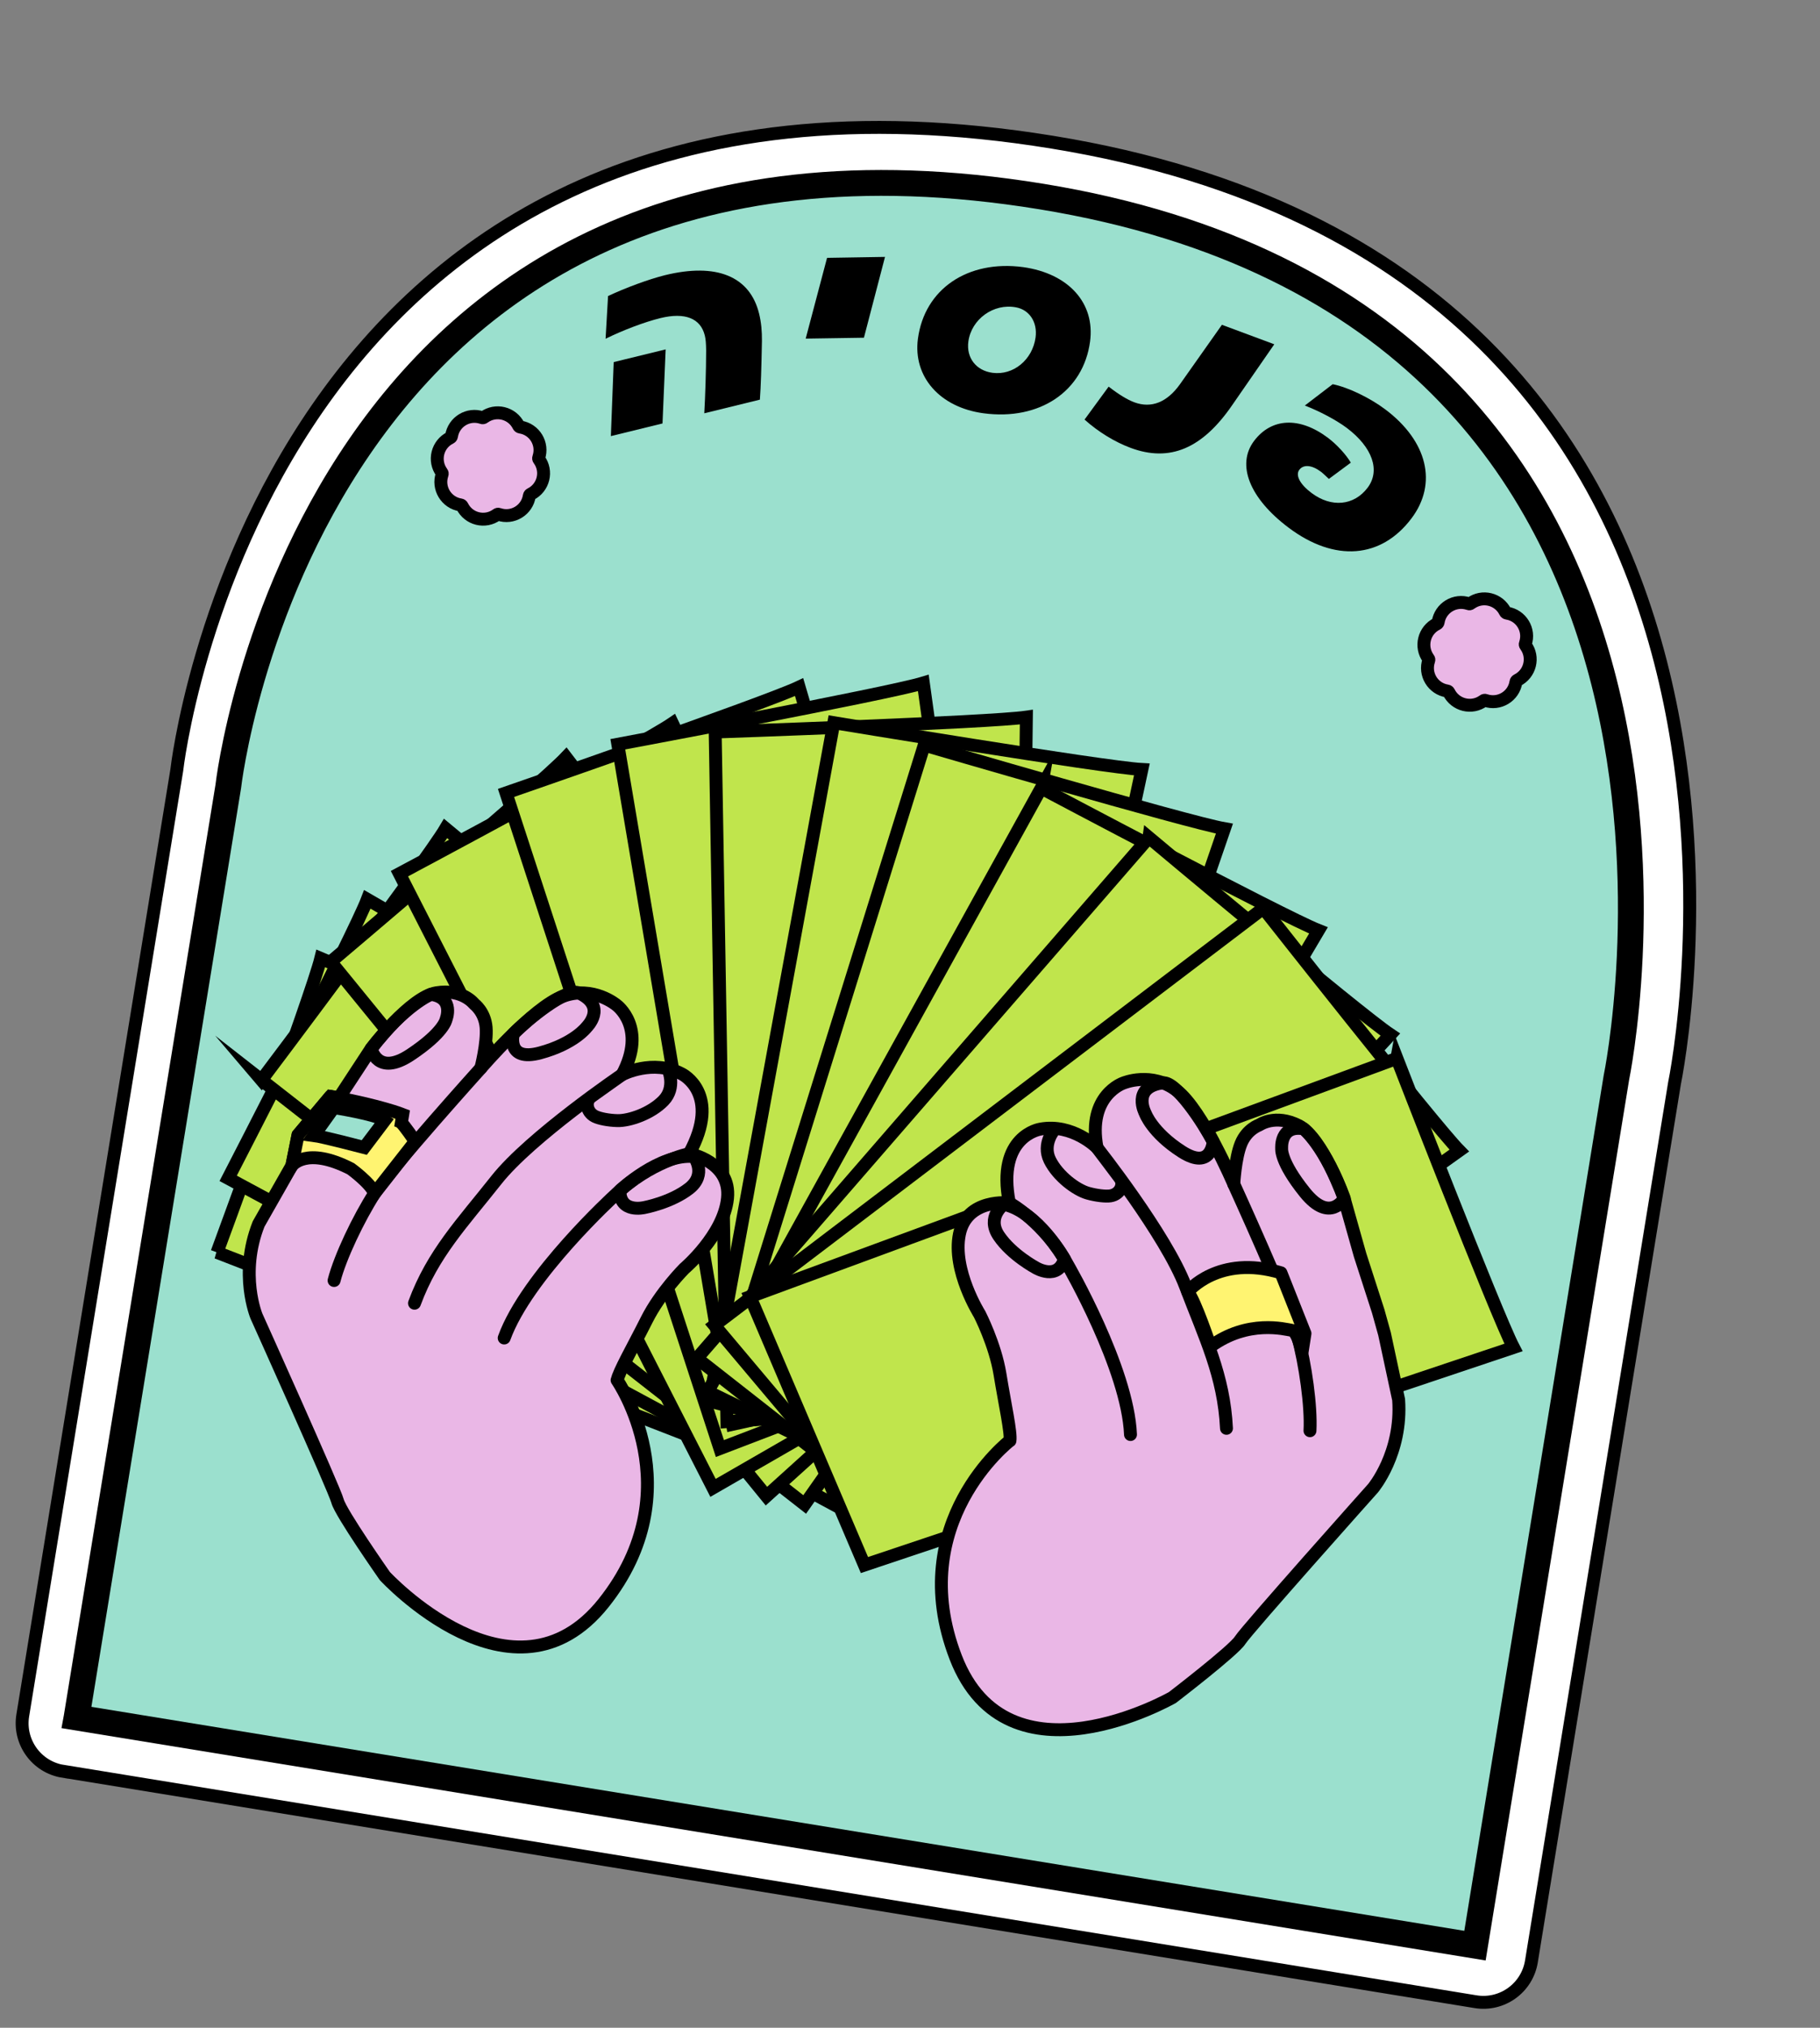 <svg width="141" height="157" viewBox="0 0 141 157" fill="none" xmlns="http://www.w3.org/2000/svg">
<rect x="0" y="0" width="141" height="157" fill="#808080" stroke="none"/>
<g clip-path="url(#clip0_2088_4072)">
<path d="M4.88 137.145C2.823 136.81 1.428 134.872 1.764 132.814L13.693 59.646C13.693 59.646 20.204 1.012 81.534 11.011C142.864 21.01 129.726 83.887 129.726 83.887L118.643 151.864C118.308 153.922 116.37 155.317 114.312 154.981L4.881 137.139L4.88 137.145Z" fill="white" stroke="black" stroke-miterlimit="10"/>
<path d="M5.933 132.972L17.684 60.897C17.684 60.897 23.822 5.947 80.669 15.215C137.515 24.483 125.228 83.43 125.228 83.43L114.27 150.641L5.932 132.978L5.933 132.972Z" fill="#9BE0CE" stroke="black" stroke-width="2" stroke-miterlimit="10"/>
<path d="M38.644 39.822C38.593 39.802 38.538 39.811 38.496 39.846C37.589 40.515 36.302 40.197 35.807 39.186C35.785 39.14 35.737 39.102 35.684 39.094C34.571 38.924 33.886 37.792 34.251 36.73C34.271 36.679 34.262 36.623 34.227 36.582C33.559 35.675 33.877 34.388 34.888 33.893C34.933 33.87 34.971 33.822 34.98 33.77C35.149 32.657 36.281 31.971 37.344 32.337C37.395 32.357 37.45 32.348 37.492 32.313C38.399 31.645 39.685 31.962 40.181 32.973C40.203 33.019 40.251 33.057 40.304 33.065C41.416 33.235 42.102 34.367 41.737 35.429C41.716 35.48 41.725 35.536 41.761 35.577C42.429 36.485 42.111 37.771 41.1 38.266C41.054 38.289 41.017 38.337 41.008 38.389C40.839 39.502 39.707 40.188 38.644 39.822Z" fill="#EAB7E6" stroke="black" stroke-miterlimit="10"/>
<path d="M115.081 54.229C115.031 54.209 114.975 54.218 114.933 54.253C114.026 54.921 112.74 54.604 112.244 53.593C112.222 53.547 112.174 53.509 112.121 53.501C111.009 53.331 110.323 52.199 110.688 51.136C110.709 51.086 110.7 51.03 110.664 50.989C109.996 50.081 110.314 48.795 111.325 48.3C111.371 48.277 111.408 48.229 111.417 48.176C111.586 47.064 112.718 46.378 113.781 46.743C113.832 46.764 113.887 46.755 113.929 46.72C114.836 46.051 116.123 46.369 116.618 47.38C116.641 47.426 116.688 47.464 116.741 47.472C117.854 47.642 118.539 48.774 118.174 49.836C118.154 49.887 118.163 49.943 118.198 49.984C118.866 50.891 118.548 52.178 117.537 52.673C117.492 52.696 117.454 52.744 117.445 52.796C117.276 53.909 116.144 54.594 115.081 54.229Z" fill="#EAB7E6" stroke="black" stroke-miterlimit="10"/>
<path d="M54.707 27.174C54.7 26.591 54.675 26.268 54.603 25.974C54.278 24.655 53.08 24.16 51.167 24.628C49.943 24.927 48.241 25.573 46.916 26.228L47.107 22.922C48.44 22.293 50.247 21.622 51.517 21.306C55.492 20.334 58.095 21.377 58.809 24.284C58.975 24.959 59.036 25.653 59.029 26.396C58.99 28.442 58.945 29.929 58.87 30.943L54.563 31.999C54.638 30.655 54.703 28.709 54.706 27.18L54.707 27.174ZM47.545 28.035L51.57 27.052L51.326 32.786L47.325 33.766L47.545 28.035Z" fill="black"/>
<path d="M64.081 19.964L68.564 19.891L66.931 26.148L62.419 26.217L64.076 19.957L64.081 19.964Z" fill="black"/>
<path d="M71.114 26.224C71.627 22.377 74.974 20.108 79.267 20.682C82.799 21.18 84.849 23.476 84.45 26.442C83.936 30.289 80.556 32.582 76.192 31.997C72.81 31.542 70.724 29.167 71.113 26.23L71.114 26.224ZM80.229 26.12C80.385 24.945 79.749 23.983 78.712 23.796C76.983 23.466 75.257 24.703 75.021 26.447C74.853 27.698 75.62 28.699 76.895 28.865C78.504 29.079 79.994 27.858 80.229 26.12Z" fill="black"/>
<path d="M84.022 32.487L85.89 29.935C86.674 30.543 87.334 30.945 87.877 31.148C89.207 31.64 90.423 31.142 91.419 29.744L94.665 25.148L98.722 26.656L95.456 31.375C93.144 34.737 90.623 35.802 87.596 34.678C86.391 34.23 85.111 33.463 84.017 32.481L84.022 32.487Z" fill="black"/>
<path d="M97.153 34.142C98.508 32.347 100.679 32.245 102.882 33.9C103.571 34.42 104.295 35.211 104.651 35.821L102.952 37.08C102.78 36.92 102.495 36.645 102.345 36.531C101.634 35.995 100.983 35.943 100.66 36.376C100.346 36.793 100.706 37.494 101.61 38.17C103.139 39.319 104.899 39.162 105.956 37.756C106.953 36.43 106.333 34.637 104.345 33.136C103.505 32.507 102.183 31.818 101.087 31.399L103.247 29.747C104.421 29.98 106.13 30.799 107.327 31.702C110.599 34.162 111.379 37.44 109.356 40.129C107.011 43.251 103.404 43.545 99.823 40.849C96.802 38.58 95.774 35.976 97.153 34.142Z" fill="black"/>
<path d="M16.814 96.967C16.814 96.967 24.162 77.004 24.852 74.206L73.698 94.851L66.59 116.293L16.808 96.966L16.814 96.967Z" fill="#C0E54C" stroke="black" stroke-miterlimit="10"/>
<path d="M17.677 91.233C17.677 91.233 27.433 72.329 28.46 69.633L74.388 96.14L64.694 116.542L17.677 91.233Z" fill="#C0E54C" stroke="black" stroke-miterlimit="10"/>
<path d="M20.256 83.623C20.256 83.623 33.055 66.632 34.522 64.146L75.333 98.004L62.34 116.483L20.251 83.617L20.256 83.623Z" fill="#C0E54C" stroke="black" stroke-miterlimit="10"/>
<path d="M25.626 74.465C25.626 74.465 41.873 60.73 43.853 58.634L76.142 100.699L59.378 115.838L25.626 74.465Z" fill="#C0E54C" stroke="black" stroke-miterlimit="10"/>
<path d="M30.945 67.644C30.945 67.644 49.717 57.633 52.095 56.005L74.811 103.927L55.239 115.199L30.945 67.644Z" fill="#C0E54C" stroke="black" stroke-miterlimit="10"/>
<path d="M39.202 61.392C39.202 61.392 59.306 54.438 61.909 53.2L76.864 104.075L55.772 112.153L39.202 61.392Z" fill="#C0E54C" stroke="black" stroke-miterlimit="10"/>
<path d="M47.864 57.625C47.864 57.625 68.774 53.719 71.533 52.879L78.807 105.406L56.75 110.278L47.864 57.625Z" fill="#C0E54C" stroke="black" stroke-miterlimit="10"/>
<path d="M55.401 56.676C55.401 56.676 76.663 55.941 79.516 55.524L78.852 108.552L56.316 110.069L55.407 56.677L55.401 56.676Z" fill="#C0E54C" stroke="black" stroke-miterlimit="10"/>
<path d="M64.598 55.955C64.598 55.955 85.59 59.425 88.464 59.576L77.357 111.429L54.961 108.474L64.598 55.955Z" fill="#C0E54C" stroke="black" stroke-miterlimit="10"/>
<path d="M71.601 57.691C71.601 57.691 92.023 63.661 94.858 64.159L77.591 114.3L55.715 108.675L71.6 57.697L71.601 57.691Z" fill="#C0E54C" stroke="black" stroke-miterlimit="10"/>
<path d="M80.667 61.017C80.667 61.017 99.465 70.984 102.143 72.038L75.127 117.667L54.834 107.745L80.668 61.011L80.667 61.017Z" fill="#C0E54C" stroke="black" stroke-miterlimit="10"/>
<path d="M89.009 64.844C89.009 64.844 105.313 78.509 107.712 80.106L71.773 119.101L53.994 105.166L89.008 64.85L89.009 64.844Z" fill="#C0E54C" stroke="black" stroke-miterlimit="10"/>
<path d="M97.869 70.315C97.869 70.315 111.03 87.026 113.053 89.085L69.892 119.892L55.347 102.613L97.874 70.322L97.869 70.315Z" fill="#C0E54C" stroke="black" stroke-miterlimit="10"/>
<path d="M108.217 81.941C108.217 81.941 115.918 101.771 117.253 104.329L66.97 121.174L58.108 100.399L108.216 81.947L108.217 81.941Z" fill="#C0E54C" stroke="black" stroke-miterlimit="10"/>
<path d="M47.818 106.865C47.92 106.24 49.041 104.298 50.099 102.19C51.156 100.082 53.008 98.223 53.008 98.223C53.008 98.223 56.071 95.632 56.362 92.781C56.653 89.929 53.397 89.321 53.397 89.321C55.937 84.675 52.83 83.155 52.83 83.155C50.577 81.953 48.201 83.204 48.201 83.204C50.158 79.556 47.77 77.823 47.77 77.823C47.77 77.823 45.968 76.287 43.634 77.13C41.3 77.974 37.252 82.703 37.252 82.703C37.252 82.703 37.762 80.752 37.66 79.541C37.557 78.33 36.742 77.735 36.742 77.735C36.742 77.735 35.834 76.531 33.805 76.866C31.776 77.201 28.754 81.192 28.754 81.192L26.262 84.993L25.596 84.884L23.086 87.872L22.609 90.248L20.035 94.768C18.503 98.647 19.873 101.913 19.873 101.913C19.873 101.913 25.916 115.315 26.151 116.224C26.387 117.132 29.815 122.024 29.815 122.024C29.815 122.024 39.794 132.851 46.765 124.11C53.735 115.368 47.807 106.858 47.807 106.858L47.818 106.865Z" fill="#EAB7E6" stroke="black" stroke-linecap="round" stroke-linejoin="round"/>
<path d="M28.76 81.193C28.76 81.193 29.226 83.381 31.811 81.66C34.396 79.939 34.551 78.95 34.551 78.95C34.551 78.95 35.257 77.235 33.377 76.988C33.377 76.988 31.338 77.82 28.767 81.188L28.76 81.193Z" stroke="black" stroke-linecap="round" stroke-linejoin="round"/>
<path d="M37.252 82.703C37.252 82.703 30.278 90.436 29.023 92.392C27.768 94.348 26.354 97.316 25.882 99.142" stroke="black" stroke-linecap="round" stroke-linejoin="round"/>
<path d="M39.769 80.041C39.769 80.041 39.201 82.235 41.844 81.52C44.486 80.81 45.438 79.537 45.438 79.537C45.438 79.537 47.098 77.929 44.845 76.878C43.909 76.437 40.84 78.955 39.769 80.041Z" stroke="black" stroke-linecap="round" stroke-linejoin="round"/>
<path d="M32.112 100.902C33.53 97.064 35.81 94.711 38.45 91.367C41.09 88.022 48.208 83.199 48.208 83.199C48.208 83.199 46.452 84.437 45.818 84.898C45.566 85.085 45.496 85.326 45.501 85.555C45.517 85.935 45.751 86.268 46.095 86.438C46.44 86.608 47.149 86.748 47.837 86.764C48.751 86.787 50.427 86.226 51.409 85.21C52.391 84.193 51.774 82.821 51.774 82.821" stroke="black" stroke-linecap="round" stroke-linejoin="round"/>
<path d="M53.403 89.322C53.403 89.322 50.357 89.929 47.639 92.541C47.639 92.541 40.8 98.783 39.061 103.595" stroke="black" stroke-linecap="round" stroke-linejoin="round"/>
<path d="M53.773 89.556C53.773 89.556 54.793 90.917 53.396 92.015C51.993 93.113 49.92 93.495 49.92 93.495C49.92 93.495 48.008 93.957 48.028 92.178C48.028 92.178 51.1 89.276 53.774 89.55L53.773 89.556Z" stroke="black" stroke-linecap="round" stroke-linejoin="round"/>
<path d="M78.243 111.55C78.345 110.924 77.851 108.731 77.474 106.407C77.096 104.083 75.892 101.75 75.892 101.75C75.892 101.75 73.751 98.358 74.329 95.548C74.907 92.738 78.197 93.136 78.197 93.136C77.172 87.94 80.593 87.423 80.593 87.423C83.099 86.956 84.991 88.86 84.991 88.86C84.219 84.798 87.025 83.857 87.025 83.857C87.025 83.857 89.211 82.929 91.179 84.444C93.146 85.959 95.586 91.68 95.586 91.68C95.586 91.68 95.686 89.668 96.146 88.543C96.605 87.417 97.563 87.099 97.563 87.099C97.563 87.099 98.793 86.219 100.621 87.154C102.455 88.089 104.136 92.798 104.136 92.798L105.368 97.17L106.772 101.516L107.264 103.282L108.355 108.369C108.649 112.528 106.365 115.235 106.365 115.235C106.365 115.235 96.572 126.199 96.076 126.994C95.58 127.789 90.834 131.427 90.834 131.427C90.834 131.427 78.064 138.749 74.039 128.316C70.021 117.885 78.232 111.548 78.232 111.548L78.243 111.55Z" fill="#EAB7E6" stroke="black" stroke-linecap="round" stroke-linejoin="round"/>
<path d="M104.143 92.793C104.143 92.793 103.044 94.745 101.092 92.326C99.146 89.908 99.295 88.918 99.295 88.918C99.295 88.918 99.141 87.068 101.007 87.403C101.007 87.403 102.703 88.814 104.143 92.793Z" stroke="black" stroke-linecap="round" stroke-linejoin="round"/>
<path d="M95.586 91.68C95.586 91.68 99.911 101.153 100.524 103.396C101.136 105.638 101.589 108.899 101.487 110.772" stroke="black" stroke-linecap="round" stroke-linejoin="round"/>
<path d="M93.987 88.383C93.987 88.383 93.871 90.644 91.561 89.169C89.256 87.695 88.726 86.199 88.726 86.199C88.726 86.199 87.629 84.165 90.089 83.84C91.114 83.701 93.284 87.026 93.981 88.382L93.987 88.383Z" stroke="black" stroke-linecap="round" stroke-linejoin="round"/>
<path d="M95.018 110.588C94.82 106.505 93.353 103.571 91.842 99.591C90.33 95.612 84.99 88.866 84.99 88.866C84.99 88.866 86.29 90.573 86.757 91.207C86.944 91.459 86.933 91.71 86.862 91.926C86.738 92.284 86.409 92.53 86.034 92.589C85.658 92.648 84.933 92.566 84.273 92.38C83.39 92.128 81.963 91.091 81.335 89.825C80.708 88.558 81.701 87.436 81.701 87.436" stroke="black" stroke-linecap="round" stroke-linejoin="round"/>
<path d="M78.197 93.136C78.197 93.136 80.918 94.63 82.724 97.943C82.724 97.943 87.371 105.956 87.582 111.068" stroke="black" stroke-linecap="round" stroke-linejoin="round"/>
<path d="M77.771 93.246C77.771 93.246 76.385 94.239 77.394 95.706C78.396 97.177 80.263 98.166 80.263 98.166C80.263 98.166 81.947 99.179 82.464 97.48C82.464 97.48 80.407 93.79 77.771 93.246Z" stroke="black" stroke-linecap="round" stroke-linejoin="round"/>
<path d="M22.62 90.25C22.62 90.25 23.71 88.718 27.178 90.495C27.178 90.495 28.698 91.589 29.023 92.392L32.174 88.375C32.174 88.375 31.252 87.036 31.093 86.945L31.2 86.29C31.2 86.29 29.458 85.598 25.601 84.891L23.092 87.873L22.615 90.249L22.62 90.25Z" fill="#FFF471" stroke="black" stroke-miterlimit="10"/>
<path d="M25.868 85.756C25.868 85.756 29.163 86.27 29.804 86.752L28.221 88.847C28.221 88.847 24.968 87.998 24.315 87.916L25.862 85.755L25.868 85.756Z" fill="#9BE0CE" stroke="black" stroke-miterlimit="10"/>
<path d="M92.019 100.016C92.019 100.016 94.387 97.084 99.238 98.547L101.101 103.244L100.871 104.725C100.871 104.725 100.547 103.069 100.067 102.997C99.586 102.925 96.681 102.121 93.77 104.257C93.77 104.257 92.581 100.69 92.018 100.022L92.019 100.016Z" fill="#FFF471" stroke="black" stroke-linecap="round" stroke-linejoin="round"/>
</g>
<defs>
<clipPath id="clip0_2088_4072">
<rect width="119.648" height="138.01" fill="white" transform="translate(22.661 0.812) rotate(9.26)"/>
</clipPath>
</defs>
</svg>
